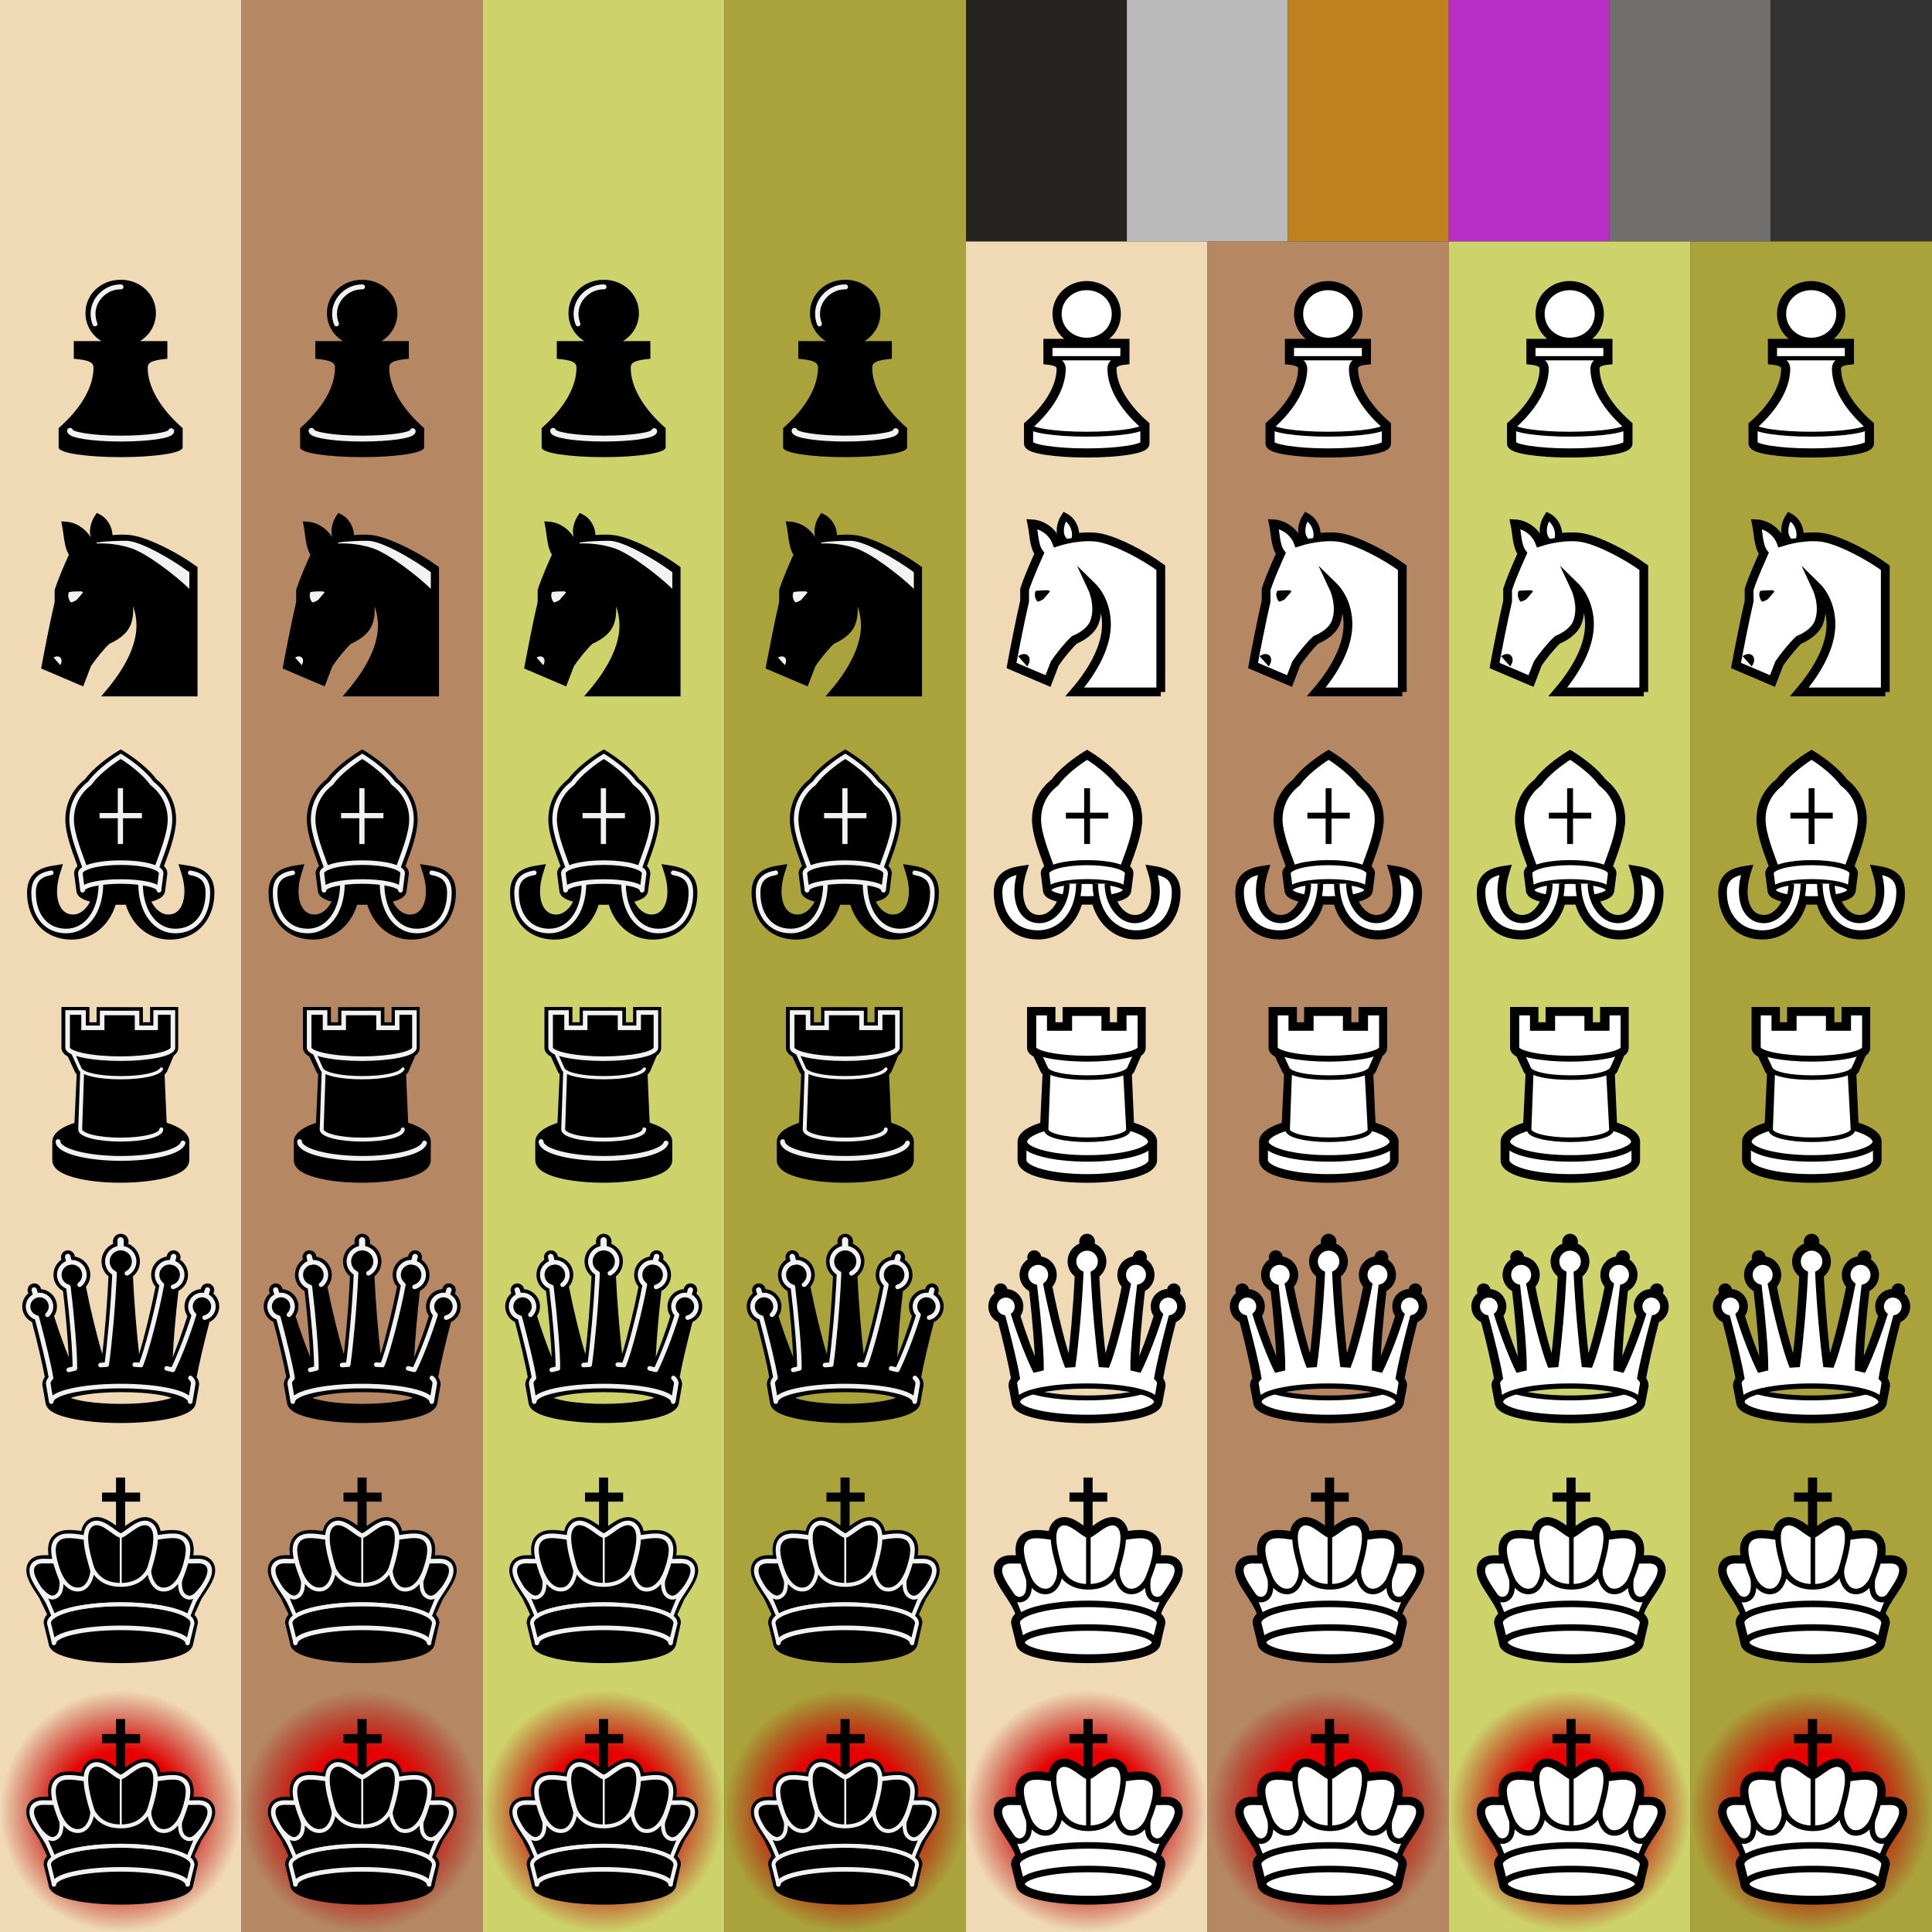 <svg xmlns:ns0="http://www.w3.org/2000/svg" xmlns="http://www.w3.org/2000/svg" version="1.1" xmlns:xlink="http://www.w3.org/1999/xlink" viewBox="0 0 6400 6400"><rect x="0" y="0" width="6400" height="6400" fill="#333333" stroke="none"/><defs><g id="white-pawn"><ns0:g stroke="#000" stroke-miterlimit="10"><ns0:path d="m497.9 240c0 53.6-44 93.9-98.1 93.9s-98.1-40.3-98.1-93.9 44-93.9 98.1-93.9c54.2.1 98.1 40.4 98.1 93.9zm28.5 97.6v55.3c-30.2 3-42.8 12.1-42.8 28 0 56.9 36 123.4 109.1 187.9v60.9c0 17.4-87.5 30.8-192.7 30.8s-192.7-13.4-192.7-30.8l-.1-60.6c73.1-64.5 108.1-131.1 108.1-188 0-15.9-13.6-25.2-43.8-28.2v-55.3z" fill="#fff" stroke-width="30.24" /><ns0:path d="m207.2 608c0 17.4 87.5 30.3 192.7 30.3s192.6-12.9 192.6-30.2" fill="none" stroke-width="16.2" /><ns0:path d="m272.6 386.7h252.7" fill="none" stroke-width="14.04" /></ns0:g></g><g id="white-knight"><ns0:g stroke="#000" stroke-miterlimit="10"><ns0:path d="M645.254 692.2V280.6c-57.2-41.8-142.3-85.8-196.6-98.1-42.6-9.7-101.3-2.1-148.6 13.2-13.3-34.9-48-58.6-81.5-60.4 6.3 29.6 5.9 74.3 24.3 97.7-7 16.2-32.1 69.4-48.7 119.3v39.4c-13.9 59.1-34.9 166.2-43.4 212.8l120.9 51.5 22.4-58.1c15.2-22.7 45.7-60.9 65.1-78.2 24.4-10.3 55.8-29.4 66.6-59.2 14-38.4 6.3-84.3-10.5-119.9 31 30.2 50 77 50 127.8 0 68.1-38.1 145.9-104.7 223.7h284.7z" fill="#fff" stroke-linecap="round" stroke-width="29.16" /><ns0:path d="M179.754 574.8c19.4-10.9 33.9 3.8 22.4 25.2z" stroke-width="9.169" /><ns0:path d="M231.454 357.9c-6.9 9.5-.6 29.3 6 34.5 4.5-.6 14.1-4.4 18.6-8l21.5-24.9-4.5-3.7c-8.8-.1-30.7-.1-41.6 2.1z" stroke-width=".952" /><ns0:path d="M320.054 186c-12.5-17.9-9.9-49.7 7-75.1 28.2 14.3 39.7 47.4 35.1 70.6" fill="#fff" stroke-linecap="square" stroke-width="23.76" /></ns0:g></g><g id="white-bishop"><ns0:path d="M238.9 701.8c-41.8 0-77-14.8-101.8-42.8-22.9-25.8-35.5-62.1-35.5-102.2 0-58.9 41.1-72.9 77.1-78.5l15.6-2.5-4.8 15c-6.5 20.5-10.2 43-10.2 61.3 0 54.3 24.5 88.1 64.2 88.1 29.5 0 57.2-24.2 71.4-61.1-33-6.6-49.5-16.4-50.1-29.9l-7.3-55.7v-.5c0-9.1 5.9-15.3 13.2-20.3-1.6-4.4-3.3-9.1-5.1-13.8-16.6-44.9-37.3-100.8-37.3-143.6 0-50.2 22.1-95.1 62.3-126.5 22.9-32 69.2-68.5 105.3-90.6l5.1-3.1 5.1 3.1c36 22 82.3 58.5 105.3 90.7 40.2 31.4 62.3 76.1 62.3 126 0 43-20.7 99.4-37.4 144.6-1.7 4.5-3.3 9-4.9 13.2 7.2 5 13.2 11.3 13.2 20.3v.6l-7.2 55.5c-.5 13.5-17 23.4-50 29.9 14.1 36.9 41.9 61.1 71.4 61.1 39.5 0 64.2-33.8 64.2-88.1 0-18.5-3.7-40.8-10.2-61.3l-4.8-15 15.6 2.5c25.2 4 42.6 10.8 54.9 21.6 14.9 13.1 22.2 31.8 22.2 56.9 0 40.1-12.6 76.4-35.5 102.2-24.8 28-59.9 42.8-101.8 42.8-65.4 0-118.6-45.1-137.4-115.8-8.2.3-16.5.5-24.8.5s-16.6-.2-24.8-.5c-19 70.8-72.1 115.9-137.5 115.9z" fill="#fff" /><ns0:path d="M401.1 106.4c33.5 20.5 80.6 56.8 103.2 89.3C540.2 223.2 564 264 564 315c0 48.3-28.5 117.6-44.4 161.9 9.7 5.4 15.2 10.2 15.2 16.2l-7.2 55.4c0 9.5-21 17.9-53.1 23.1 13.2 44.7 45.9 78.4 84.2 78.4 45.7 0 73.9-38.9 73.9-97.8 0-20-4-43.3-10.7-64.3 41.5 6.6 68.9 21.9 68.9 68.9 0 75-45.6 135.2-127.5 135.2-62 0-113.6-43.6-129.9-116.1-10.4.6-21.2 1-32.4 1s-22-.3-32.4-1c-16.2 72.5-68 116.1-130 116.1-82 0-127.5-60.3-127.5-135.2 0-47 27.4-62.4 68.9-68.9-6.6 21-10.7 44.4-10.7 64.3 0 59 28.1 97.8 73.9 97.8 38.3 0 71.1-33.7 84.2-78.4-32.2-5.2-53.1-13.5-53.1-23L267 493c0-5.9 5.5-10.8 15.2-16.2-15.8-44.3-44.4-113.3-44.4-161.6 0-51 23.9-92.2 59.7-119.7 23-32.4 70.1-68.5 103.6-89.1m0-22.8l-10.2 6.3C357 110.6 309.1 147 283.6 182c-41.9 33.3-65 80.5-65 133.3 0 44.6 21 101.3 37.8 147 .9 2.5 1.7 4.9 2.6 7.1-6 5.5-11.3 13.2-11.3 23.7v1.3l.2 1.3 7.1 54.8c.3 5.5 2.6 12.9 10.3 19.8 4.1 3.7 9.4 6.8 16.1 9.7 5.6 2.4 12.2 4.5 19.8 6.5-5.3 10.7-12 20.1-19.7 27.4-8.1 7.8-21.3 17.1-38.1 17.1-16.1 0-29.1-6.4-38.4-19-10.4-13.9-15.9-34.6-15.9-59.4 0-17.5 3.6-38.8 9.7-58.4l9.4-29.9-31 4.9c-27.1 4.3-46 11.9-59.7 23.9-17 14.8-25.5 36.4-25.5 64.3 0 21 3.1 40.8 9.5 59.1 6.5 18.9 16.1 35.5 28.5 49.6 26.7 30.1 64.4 46 109.1 46 67.6 0 123-44.8 144.6-115.5 5.8.2 11.7.2 17.6.2s11.8-.1 17.6-.2c21.7 70.6 77 115.5 144.6 115.5 44.7 0 82.4-15.9 109.1-46 12.4-14 22-30.7 28.5-49.6 6.3-18.3 9.5-38.1 9.5-59.1 0-27.8-8.5-49.5-25.5-64.3-13.7-12-32.7-19.7-59.7-23.9l-31-4.9 9.4 29.9c6.2 19.7 9.7 40.9 9.7 58.4 0 24.8-5.5 45.5-15.9 59.4-9.4 12.6-22.4 19-38.4 19-16.8 0-30-9.3-38.1-17.1-7.7-7.3-14.4-16.7-19.7-27.5 7.6-1.9 14.1-4.1 19.8-6.5 6.7-2.9 12-6 16.1-9.7 7.7-6.9 9.8-14.3 10.2-19.8l7.1-54.5.1-1.3v-1.4c0-10.5-5.3-18.1-11.3-23.7.8-2.2 1.6-4.3 2.4-6.5 17-46 38-103.1 38-148 0-52.6-23-99.7-65-132.8-11.4-15.7-28-32.6-49.4-50.4-18.2-15.2-38.8-30-58-41.8z" /><ns0:g stroke="#000" stroke-miterlimit="10"><ns0:path d="M527.8 548.5l7.2-55.7c0-19.7-58.9-35.2-133.9-35.2-75.1 0-133.9 15.7-133.9 35.2l7.2 55.7" fill="none" stroke-linecap="round" stroke-width="16.906" /><ns0:ellipse cx="401.1" cy="548.5" fill="none" rx="126.7" ry="28.4" stroke-linecap="round" stroke-width="15.911" /><ns0:path d="M333.9 527.1c0 64.4-40.4 121.9-90.5 121.9-45.7 0-73.9-38.9-73.9-97.8 0-20 4-43.3 10.7-64.3-41.5 6.6-68.9 21.9-68.9 68.9 0 75 45.6 135.2 127.5 135.2 74.5 0 134.2-63.2 135.2-163.6m94.4-.3c0 64.4 40.4 121.9 90.5 121.9 45.7 0 73.9-38.9 73.9-97.8 0-20-4-43.3-10.7-64.3 41.5 6.6 68.9 21.9 68.9 68.9 0 75-45.6 135.2-127.5 135.2-74.5 0-134.2-63.2-135.2-163.6" fill="#fff" stroke-width="18.36" /><ns0:g fill="none"><ns0:path d="M519.8 476.2c15.8-44.7 44.4-113.3 44.4-161.6 0-51-23.9-92.4-59.7-119.9-22.7-32.4-69.9-69.2-103.2-89.7-33.5 20.5-80.6 57.2-103.2 89.7-35.9 27.4-59.7 68.8-59.7 119.8 0 48.3 28.6 117 44.4 161.7" stroke-width="20.52" /><ns0:path d="M401.1 211.2v184.7m-70.2-94h140.4" stroke-width="19.44" /></ns0:g></ns0:g></g><g id="white-rook"><ns0:path d="M400.4 708.3c-57.1 0-110.8-5.8-151.2-16.5-45.5-12-68.5-28.4-68.5-48.6V582c0-28.4 44.1-46.2 74.7-55.3l8.1-172.4c-3.2-2.6-5.6-5.3-7.3-8.1l-.2-.3-24.7-52.8c-19.3-9.5-19.3-19-19.3-22.2V145.3h74.5v50.8h43.2v-50.3l137.2.1v50.2H510v-50.8h75.6v125.4c0 7.8-4.2 14.5-13 19.9l-24 55.4-.4.8c-2.1 3.1-5 6-8.5 8.6l7.6 170.9c21.1 6 38.8 13.5 51.5 21.6 16.5 10.5 24.8 21.9 24.8 34.1 0 .8 0 1.6-.1 2.5l-.1 58.6c0 20.2-23.4 36.6-69.6 48.6-40.9 10.7-95.5 16.6-153.4 16.6z" fill="#fff" /><ns0:path d="M576 155v115.7c0 4.5-3.2 9-10.9 13.1l-24.9 57.7c-2.2 3.2-5.6 6.2-10.4 9L538 534c47.2 12.5 76 30.8 76 48.2 0 .6 0 1.3-.1 1.9l-.1 59.3c0 30.6-95 55.4-213.3 55.4-116.6 0-210-24.7-210-55.4v-61.2c0-17.2 28.2-35.3 74.4-47.8l8.6-184.7c-4.1-2.6-7.2-5.3-8.9-8.1l-26-55.7c-10.4-4.5-16.8-9.6-16.8-15V155H277v50.8h62.6v-50.3l117.7.1v50.2H520V155zm19.5-19.4h-95.1v50.7h-23.8v-50.2h-19.4l-117.5-.1H320v50.3h-23.8v-50.7h-93.9v135.1c0 15.4 12.5 24.6 21.6 29.5l23.1 49.4.3.8.4.8c1.5 2.6 3.5 5.1 5.8 7.5l-7.6 160.8c-18.7 5.9-34.2 12.9-46.2 20.5-8.3 5.3-14.9 11.1-19.5 17.1-6.2 7.9-9.3 16.2-9.3 24.9v61.3c0 18.3 13.9 30.8 25.5 38 12.2 7.7 29.1 14.4 50.2 20 41.1 10.9 95.7 16.8 153.7 16.8 58.8 0 114-5.9 155.8-16.8 21.4-5.6 38.6-12.3 50.9-19.9 11.9-7.3 25.9-19.9 25.9-38.1l.1-58.2c.1-1.1.1-2.1.1-3 0-8.7-3.1-17.3-9.4-25.2-4.8-6-11.4-11.8-19.9-17.2-12.3-7.8-28.2-14.7-47.3-20.6l-7-159.1c2.7-2.4 5-5 6.8-7.8l1-1.4.6-1.6 22.5-52.1c12.3-8.7 14.9-18.9 14.9-26.4V135.6z" /><ns0:g fill="#fff" stroke="#000" stroke-miterlimit="10"><ns0:path d="M191 581.6v61.6c0 30.6 93.1 55.4 209.6 55.4 118.3 0 213.2-24.8 213.2-55.4l-.3-61.3" stroke-linecap="round" stroke-width="18.36" /><ns0:path d="M613.9 582c0 30.6-94.5 55.4-211.1 55.4S191.7 612.6 191.7 582s87.5-64 211.1-64c121.6-.1 211.1 33.3 211.1 64z" stroke-width="21.6" /><ns0:path d="M275.8 260.9l-10.5 280.6c0 19.7 62.1 34.1 136.8 34.1 74.8 0 136.1-14.4 136.1-33.9l-14.9-280.8z" stroke-width="15.12" /><ns0:path d="M231.3 268.1l33.8 73.1c9.5 16.5 61.6 28.5 137.6 28.5s126.4-11.7 137.6-28.5l32.8-73.1" stroke-width="15.12" /><ns0:path d="M522 154v50.8h-63.7v-49.1l-116.6-.1v49.2H278V154h-55.1v116.7c0 20.1 83.1 36.4 178.5 36.4 95.5 0 176.8-16.3 176.8-36.4V154z" stroke-linecap="square" stroke-width="19.44" /></ns0:g></g><g id="white-queen"><ns0:g fill="#fff" stroke="#000" stroke-miterlimit="10"><ns0:path d="M401.1 704.4c-62 0-120.5-5.5-164.8-15.4-49.6-11.1-74.1-25.8-75-44.7l-10.2-54v-.9c0-5.4 1.6-13.2 8.6-21.4-8-46.5-25.9-125.2-44.6-195.5-18.4-6.9-30.8-24.5-30.8-44.6 0-26.4 21.4-47.7 47.7-47.7s47.7 21.4 47.7 47.7c0 11.1-3.7 21.5-10.6 29.9C190.2 424.9 216 494.5 234 533l5.3-1.3c-.5-55.3-9.1-164.3-20.6-261.6-18.6-8-31-26.6-31-47.1 0-28.3 23-51.3 51.3-51.3s51.3 23 51.3 51.3c0 13.8-5.4 26.7-15 36.3 17.9 93.5 47.7 211.6 65.3 258.9l5.4-.3c8.6-66 19.4-184.5 24.6-294.5-14.9-10-23.8-26.6-23.8-44.6 0-29.8 24.2-54 54-54s54 24.2 54 54c0 18-8.9 34.6-23.5 44.6 5.2 110.1 16 228.5 24.6 294.5l5.4.3c17.6-47.3 47.4-165.3 65.3-258.9-9.6-9.6-15-22.5-15-36.3 0-28.3 23-51.3 51.3-51.3s51.3 23 51.3 51.3c0 20.6-12.4 39.1-31 47.1-11.6 97.3-20.2 206.3-20.6 261.6l5.3 1.3c18-38.4 43.8-108.1 64.9-175.2-6.9-8.4-10.6-18.9-10.6-29.9 0-26.4 21.4-47.7 47.7-47.7s47.7 21.4 47.7 47.7c0 20.1-12.4 37.7-30.8 44.6-18.7 70.3-36.5 148.9-44.6 195.5 5.7 6.7 8.6 13.8 8.6 21.3v.9l-10.3 54.3c-1.2 18.9-25.7 33.5-75 44.6-43.8 9.8-102.3 15.3-164.4 15.3zm-189.4-90.7c1.4 3 13.7 12.4 54.6 20.3 36.5 7 84.2 11 134.6 11 50.3 0 98.2-3.9 134.6-11 40.9-8 53.4-17.3 54.6-20.3-1.4-3-13.7-12.4-54.6-20.3-36.5-7-84.2-11-134.6-11-50.3 0-98.2 3.9-134.6 11-40.8 7.9-53.1 17.3-54.6 20.3z" stroke-width="20.52" /><ns0:path d="M592.9 607.6c-41.8 13.8-112.3 23.2-191.8 23.2-80.4 0-148.9-9.5-190.6-23.5C197 610.8 171 628.4 171 643c0 28.5 103 51.6 230 51.6s230-23.1 230-51.6c.1-14.2-24.4-31.7-38.1-35.4z" stroke-width="16.2" /><ns0:path d="M401.1 591.4c127.1 0 230.1 23.1 230.1 51.6l10.2-60.3c0-6.3-3.2-12.3-9.4-18.1 7.5-44.9 26.1-121.9 47-199.9 16.6-4 29.1-19 29.1-36.9 0-21-17-38-38-38-21.1 0-38 17-38 38 0 10.8 4.5 20.6 11.8 27.5-20.8 67-50.1 141.4-70.4 182.4l-20.4-4.9c-.3-54.2 9.2-167.8 21.5-269.9 17.4-5 30.2-21 30.2-40 0-23-18.6-41.6-41.6-41.6S521.5 200 521.5 223c0 13.3 6.3 25.1 15.9 32.7-18 95.8-51.2 221.4-69.4 266.1l-20.4-1.3c-9.1-66.5-20.8-188.6-26-302.6 14.1-7.5 23.8-22.1 23.8-39.2 0-24.4-19.9-44.3-44.3-44.3s-44.3 19.9-44.3 44.3c0 17.1 9.6 31.9 23.8 39.2-5.1 114-16.8 236.1-26 302.6l-20.4 1.3c-18.1-44.7-51.4-170.3-69.4-266.1 9.7-7.6 15.9-19.4 15.9-32.7 0-23-18.6-41.6-41.6-41.6S197.3 200 197.3 223c0 19 12.7 35 30.2 40 12.3 102 21.8 215.5 21.5 269.8l-20.4 4.9c-20.3-41.1-49.7-115.5-70.4-182.4 7.2-6.9 11.8-16.6 11.8-27.5 0-21-17-38-38-38-21.1 0-38 17-38 38 0 17.9 12.4 32.9 29.1 36.9 20.8 78 39.5 155 47 199.9-6 5.7-9.4 11.8-9.4 18.1l10.2 60.3c0-28.5 103.1-51.6 230.2-51.6z" stroke-width="17.28" /></ns0:g><ns0:circle cx="401.1" cy="112.9" r="25.9" /><ns0:circle cx="226.1" cy="164.8" r="23" /><ns0:circle cx="114.9" cy="273.8" r="22.4" /><ns0:circle cx="576" cy="164.8" r="23" /><ns0:circle cx="688.4" cy="273.8" r="22.4" /></g><g id="white-king"><ns0:path d="M405.3 700c-59.8 0-116.1-5.3-158.7-14.8-47.4-10.6-71.1-24.6-72.1-42.8L158.1 576v-1.1c0-9.1 5.2-18 15.2-26.5-6.2-21.9-21.6-45.5-36.6-68.4-18.4-28-35.7-54.4-35.7-77.7 0-25.5 18.4-41.4 47.8-41.4h1.3c2.2 0 4.5.1 7 .1 6 .1 12.9.2 19.3.2-5.4-26.7-3.8-45.9 5-59.9 13.3-21.5 36.9-24 53.6-24 14.1 0 29.8 2.1 46.4 4.4 1.8-16.3 7.5-28.5 17.2-36.9 7.8-6.8 17-10.3 27-10.3 21.3 0 42.2 14.9 60.8 28 7 5 13.6 9.7 19 12.5 5.4-2.9 12.1-7.6 19-12.5 18.5-13.1 39.5-28 60.7-28 10.2 0 19.2 3.5 27 10.3 9.6 8.4 15.3 20.5 17.1 36.9 16.6-2.3 32.3-4.4 46.4-4.4 16.6 0 40.3 2.5 53.6 24 8.6 14 10.3 33.3 4.9 60 6.6 0 13.6-.1 19.8-.2 2.3 0 4.4-.1 6.5-.1h1.3c29.5 0 47.1 15.4 47.1 41.4 0 23.2-17.6 49.7-36.3 77.7-15.2 22.8-30.8 46.3-37 68.1 10.7 8.2 16.1 17.3 16.1 26.8v1.1l-15.8 67.2c-1.6 17.9-25.5 31.9-72.8 42.3-42.3 9.2-98.4 14.4-157.7 14.4z" fill="#fff" /><ns0:path d="M325.6 243.8c28.2 0 60.4 33.6 79.8 41.5 19.4-8 51.6-41.5 79.8-41.5 7.3 0 14.5 2.3 21.1 8 10.2 8.9 14.3 22.9 14.6 40.4 20-2.8 38.8-5.7 55-5.7 20.2 0 36.4 4.5 45.8 19.7s7.9 38 1.2 64.3c2.5 0 5.1.1 7.8.1 10.3 0 21.7-.2 30.1-.3h1.2c21.4 0 37.9 9.2 37.9 32.2 0 39.1-60.9 95.7-73.9 146.7v3.3c10.8 6.9 16.5 14.5 16.5 22.5l-15.6 66.9c-1.3 27.2-100 49.1-221.5 49.1-122.3 0-221.5-22.2-221.5-49.7L167.6 575c0-7.9 5.8-15.6 15.6-22.5v-3.6c-11.9-51-72.8-107.6-72.8-146.7 0-23 17.3-32.2 38.7-32.2h1.2c8.5.1 20.3.4 30.6.4 2.6 0 5.1 0 7.5-.1-6.7-26.4-8.1-49.1 1.3-64.3 9.4-15.1 25.5-19.7 45.8-19.7 16.2 0 35 2.9 55 5.7.3-17.5 4.4-31.6 14.6-40.4 6-5.5 13.1-7.8 20.5-7.8m0-18.3c-12.4 0-23.5 4.2-33 12.5-9.4 8.1-15.6 19.3-18.7 33.5-13.7-1.8-26.7-3.2-38.9-3.2-13.3 0-24.3 1.7-33.7 5.4-11.9 4.6-21.2 12.3-27.8 22.9-8.6 14-11.3 32-8.1 55.5-2.8 0-5.6-.1-8.2-.1-2.5 0-4.9-.1-7-.1h-1.4c-15.2 0-28.5 3.8-38.2 11-8.5 6.4-18.8 18.4-18.8 39.4 0 26 18.1 53.6 37.3 82.7 13.4 20.4 27.3 41.4 34 60.5-9.2 9.2-13.6 19-13.6 29.4v2.3l.3 2.2 15.8 64.6c1.1 12.9 10.2 24 27 32.8 12.6 6.7 30.1 12.5 52.1 17.5 43.1 9.6 100.2 15 160.6 15 60 0 116.7-5.3 159.7-14.8 21.8-4.9 39.4-10.7 52.1-17.3 17-8.9 26.4-19.8 27.8-32.5l15.1-65.6.3-2.1v-2.2c0-10.8-4.8-20.7-14.4-29.8 6.8-19 20.7-39.9 34.2-60 19.4-29.2 37.8-56.7 37.8-82.7 0-21.1-9.8-33-18.1-39.3-9.8-7.5-22.6-11.2-38-11.2h-1.4c-2.1 0-4.2.1-6.5.1-2.8 0-5.7.1-8.7.1 3.3-23.5.6-41.6-8-55.5-6.6-10.6-15.9-18.3-27.8-22.9-9.3-3.7-20.3-5.4-33.6-5.4-12.2 0-25.2 1.4-38.9 3.2-3.1-14.1-9.3-25.4-18.7-33.5-9.5-8.3-20.6-12.5-33-12.5-24.2 0-47.4 16.4-66.1 29.7-4.8 3.3-9.6 6.8-13.7 9.4-4.1-2.6-9-6-13.7-9.4-18.7-13.2-41.9-29.6-66.1-29.6z" /><ns0:g stroke="#000" stroke-miterlimit="10"><ns0:g fill="none" stroke-linecap="round"><ns0:g stroke-width="18.36"><ns0:path d="M187.4 370.4c-11.9.3-25.9-.1-37.5-.3-21.9-.3-39.4 8.7-39.4 32.2 0 39.1 60.6 95.7 73.3 146.7" /><ns0:path d="M289.5 292.4c-45.6-6.3-83.3-13.8-100.3 13.7-27 43.6 35.6 150.7 55.1 222.4" /><ns0:path d="M404.3 285.7c-24.3-9-67.9-61.7-99.8-33.9-43.6 37.9 22.9 173.9 38.1 260.5m280.7-141.9c11.9.3 25.9-.1 37.5-.3 21.9-.3 39.4 8.7 39.4 32.2 0 39.1-60.6 95.7-73.3 146.7" /><ns0:path d="M521.3 292.4c45.6-6.3 83.3-13.8 100.3 13.7 27 43.6-35.6 150.7-55.1 222.4" /><ns0:path d="M406.5 285.7c24.3-9 67.9-61.7 99.8-33.9 43.6 37.9-22.9 173.9-38.1 260.5" /></ns0:g><ns0:path d="M405.4 271.7v184.5" stroke-width="15.12" /></ns0:g><ns0:path d="M632.9 552.5l27.8-68.8c-11.1 14.6-24.8 16.8-33.9 14.3-27-8-26.5-40.6-24.4-66.5-16.4 29.5-39.3 44.7-63.9 39.5-24.9-5.3-40-40.5-39-68.6-17.5 35.6-49.4 54.1-94.1 54.1s-76.6-18.5-94.1-54.1c1.1 28.1-14 63.3-39 68.6-24.6 5.2-47.4-10-63.9-39.5 1.9 25.9 2.6 58.5-24.4 66.5-9.1 2.7-22.9.3-33.9-14.3l27.8 68.8" fill="#fff" stroke-width="18.36" /><ns0:g fill="none"><ns0:g stroke-linecap="round" stroke-width="21.6"><ns0:path d="M167.9 574.8c0-34.3 106.3-61.7 237.4-61.7s237.4 27.3 237.4 61.7m-475 1.9l16.2 65m459.2-65l-16.2 65" /><ns0:ellipse cx="405.4" cy="641.1" rx="221.4" ry="49.7" /></ns0:g><ns0:path d="M404.3 94.6v189m-61.5-124.2H468" stroke-width="30.24" /></ns0:g></ns0:g></g><g id="black-pawn"><ns0:path d="M489.3 418.3c.1-17 12-25.1 65.1-29.9V330h-90.7c32-19.5 52.8-53.5 52.8-92.9 0-61.9-51.3-110.4-116.7-110.4s-116.7 48.5-116.7 110.4c0 39.4 20.7 73.3 52.8 92.9h-91.4v58.4c53.7 4.8 65.2 12.9 65.2 29.8 0 60.7-37.6 131.5-115.5 200.1l.1 64c0 18.6 93.2 32 205.3 32s205.4-13.5 205.4-32l.1-64c-77.9-68.5-115.8-139.4-115.8-200z" /><ns0:path d="M232.1 627.2c0 13.7 76 25.7 167.6 25.7 91.5 0 167.4-11 167.4-24.6" fill="none" stroke="#f2f2f2" stroke-linecap="round" stroke-miterlimit="10" stroke-width="19.44" /><ns0:path d="M400.9 150.3c-24-.2-47.6 8.6-66.3 27.3-26.7 26.8-32.5 63.2-20 95.3" fill="none" stroke="#f2f2f2" stroke-linecap="round" stroke-miterlimit="10" stroke-width="16.2" /></g><g id="black-knight"><ns0:path d="M137.8 605.9c8-43 28.9-151 43.3-212v-40l.5-1.6c13.9-41.9 33.6-85.5 44.1-109 1-2.2 1.8-4 2.6-5.7-11.9-19-15.2-45.7-18.4-69.4-1.3-9.9-2.5-19.3-4.2-27.3l-2.9-13.7 14 .8c33.7 1.7 66.1 22.4 83.6 51.9-5.9-21.6-.9-49.4 14.4-72.1l5.8-8.7 9.4 4.8c27.5 13.9 41.8 43.2 42.6 68.7 10.7-1.1 21.2-1.6 31.1-1.6 16.7 0 32 1.5 45.3 4.5 53 12 139.4 55 200.9 99.9l4.4 3.2v428.3H334.8L350 689c66.7-78.1 102.1-153 102.1-216.9 0-22-3.9-43.7-11.1-63.5 1.4 21.1-1 41.3-7.5 59.1-12.6 34.9-49.1 55.3-70.8 64.7-17.7 16.2-46 51.2-61.3 74l-25.9 67.4-139.1-59.3z" /><ns0:path d="M177.4 578.1c19.4-10.9 33.9 3.8 22.4 25.2zm51.6-217c-6.9 9.5-.6 29.3 6 34.5 4.5-.6 14.1-4.4 18.6-8l21.5-24.9-4.5-3.7c-8.7-.1-30.7-.1-41.6 2.1zm90.8-160.8l.6-2.9c31.1-5.1 73-6 97.3-6 45.7 0 148 58.8 209.5 104.1v55.1c-45-43.5-141.2-118.8-196.3-135.8-37.2-11.5-74.1-15.7-111.1-14.5z" fill="#f2f2f2" /></g><g id="black-bishop"><ns0:path d="M237.8 702.4c-42 0-77.3-14.9-102.2-43-23-25.9-35.6-62.3-35.6-102.5 0-59.2 41.5-73.3 77.5-79.1l16.4-2.6-5 15.8c-6.5 20.5-10.2 42.9-10.2 61.2 0 54 24.4 87.6 63.6 87.6 29.2 0 56.6-23.8 70.7-60.2-11.8-2.4-21.5-5.2-29.1-8.4-13.4-5.6-20.1-13-20.5-21.8l-7-55.7v-.6c0-9.1 5.6-15.6 12.9-20.5-1.6-4.3-3.3-8.9-5.1-13.5-16.6-44.9-37.3-100.9-37.3-143.7 0-50.4 22.1-95.4 62.4-126.9 10.9-15.3 27.2-32 48.5-49.7 17.8-14.8 38-29.3 56.9-40.9l5.4-3.2 5.4 3.2c36.1 22.1 82.4 58.6 105.4 90.7 40.3 31.5 62.5 76.4 62.5 126.5 0 43.1-20.7 99.5-37.5 144.7-1.6 4.4-2.9 8.6-4.4 12.7 7.2 5 13.3 11.4 13.3 20.5v.6l-7.6 55.6c-.6 13.7-17.1 23.7-50 30.3 14.1 36.4 41.5 60.2 70.6 60.2 39.2 0 63.5-33.6 63.5-87.6 0-18.4-3.7-40.7-10.2-61.2l-5-15.8 16.3 2.6c25.3 4 42.8 10.9 55.2 21.7 15 13.2 22.4 32 22.4 57.3 0 40.2-12.6 76.6-35.6 102.5-24.8 28.1-60.3 43-102.2 43-65.6 0-118.8-45.1-137.8-115.7-8 .3-16.2.5-24.4.5s-16.4-.2-24.4-.5c-18.9 70.7-72.3 115.9-137.8 115.9z" /><ns0:path d="M400 106.5c33.5 20.5 80.6 56.7 103.2 89.2C539.1 223.2 563 264 563 315c0 48.3-28.5 117.6-44.4 161.9 9.7 5.4 15.2 10.2 15.2 16.2l-7.2 55.4c0 9.5-21 17.9-53.1 23.1 13.2 44.7 45.9 78.4 84.2 78.4 45.7 0 73.9-38.9 73.9-97.8 0-20-4-43.3-10.7-64.3 41.5 6.6 68.9 21.9 68.9 68.9 0 75-45.6 135.2-127.5 135.2-62 0-113.6-43.6-129.9-116.1-10.4.6-21.2 1-32.4 1s-22-.3-32.4-1c-16.3 72.5-68 116.1-130 116.1-82 0-127.5-60.3-127.5-135.2 0-47 27.4-62.4 68.9-68.9-6.6 21-10.7 44.4-10.7 64.3 0 59 28.1 97.8 73.9 97.8 38.3 0 71.1-33.7 84.2-78.4-32.2-5.2-53.1-13.5-53.1-23L266 493c0-5.9 5.5-10.8 15.2-16.2-15.8-44.3-44.4-113.3-44.4-161.6 0-51 23.9-92.2 59.7-119.7 22.9-32.4 70-68.4 103.5-89m0-24L389.3 89c-34 20.8-82 57.1-107.6 92.1-42.1 33.5-65.2 80.9-65.2 134 0 44.7 21.1 101.6 37.9 147.3.9 2.2 1.6 4.3 2.4 6.5-6 5.7-11.2 13.5-11.2 24.1v1.3l.2 1.3 7.1 54.8c.3 5.7 2.7 13.4 10.6 20.4 4.2 3.8 9.5 6.9 16.4 9.8 5.3 2.3 11.6 4.3 18.6 6.2-5.2 10.2-11.6 19-18.9 26-8 7.7-21 16.7-37.4 16.7-15.8 0-28.4-6.3-37.6-18.6-10.3-13.8-15.7-34.1-15.7-58.8 0-17.4 3.6-38.6 9.7-58.1l9.9-31.6-32.7 5.2c-37 5.8-86.2 21.5-86.2 89.2 0 21.1 3.2 41 9.5 59.4 6.5 19 16.2 35.7 28.7 49.9 26.9 30.3 64.9 46.4 109.8 46.4 67.9 0 123.4-44.7 145.5-115.5 5.5.1 11.1.2 16.8.2 5.6 0 11.2-.1 16.8-.2 21.9 70.7 77.5 115.5 145.5 115.5 45 0 82.9-16.1 109.8-46.4 12.5-14.1 22.1-30.9 28.7-49.9 6.3-18.4 9.5-38.3 9.5-59.4 0-67.7-49.1-83.4-86.2-89.2l-32.7-5.2 9.9 31.6c6.2 19.5 9.7 40.7 9.7 58.1 0 24.6-5.4 44.9-15.7 58.8-9.2 12.3-21.8 18.6-37.6 18.6-16.4 0-29.4-9.1-37.4-16.7-7.2-7-13.7-15.9-18.9-26 7.1-1.8 13.3-3.9 18.7-6.2 6.8-2.9 12.2-6.2 16.4-9.9 7.9-7.1 10.2-14.7 10.6-20.4l7.1-54.5.1-1.3v-1.4c0-10.6-5.2-18.4-11.1-24 .6-1.9 1.4-3.9 2.2-5.8 17-46 38-103.4 38-148.3 0-52.9-23.1-100.2-65.2-133.6-11.1-15.7-27.7-32.6-49.1-50.4-18.3-15.2-38.9-30-58.1-41.9z" /><ns0:g fill="none" stroke="#f2f2f2" stroke-miterlimit="10"><ns0:g stroke-width="15.12"><ns0:g stroke-linecap="round"><ns0:path d="M526.7 548.5l7.2-55.7c0-19.7-58.9-35.2-133.9-35.2-75.1 0-133.9 15.7-133.9 35.2l7.2 55.7" /><ns0:path d="M273.4 548.5c0-15.7 56.7-28.4 126.7-28.4s126.7 12.7 126.7 28.4" /><ns0:path d="M169.8 491.2c-35.2 6.3-58.5 21.1-58.5 66.2 0 72 38.8 126.7 108.3 126.7 63.3 0 113.9-59.6 114.8-156.2m295.7-36.7c35.2 6.3 58.5 21.1 58.5 66.2 0 72-38.8 126.7-108.3 126.7-63.3 0-113.9-59.6-114.8-156.2" /></ns0:g><ns0:path d="M518.7 476.2c15.8-44.7 44.4-113.3 44.4-161.6 0-51-23.9-92.1-59.7-119.7-22.7-32.4-69.9-69-103.2-89.5-33.5 20.5-80.6 57.1-103.2 89.5-35.9 27.4-59.7 68.6-59.7 119.7 0 48.3 28.6 116.9 44.4 161.6" /></ns0:g><ns0:path d="M398.9 211.2v184.7m-69.1-94h140.4" stroke-width="17.28" /></ns0:g></g><g id="black-rook"><ns0:path d="M398.3 708.2c-56.2 0-108.6-5.8-148.3-16.5-44.6-12.1-67.1-28.4-67.1-48.5V582c0-28.3 43.1-46.1 73.2-55.2l7.9-172.5c-3.2-2.6-5.6-5.3-7.2-8.2l-.2-.3-24.3-52.8c-7-3.5-19-10.7-19-22.2V145.3h73.4v50.8h42.1v-50.2l135 .1v50.1h42.1v-50.8h74.5v125.4c0 7.7-4.1 14.4-12.7 19.8L544.1 346l-.4.8c-2.1 3.1-4.9 6-8.4 8.7l7.5 171.1c20.6 6 38 13.5 50.5 21.6 16.2 10.5 24.3 21.8 24.3 34 0 .8 0 1.6-.1 2.5l-.1 58.8c0 20.2-23 36.5-68.4 48.5-40.4 10.3-93.8 16.2-150.7 16.2z" /><ns0:path d="M570.6 155v115.7c0 4.5-3.1 9-10.7 13.1l-24.5 57.7c-2.1 3.2-5.5 6.2-10.2 9l8 183.5c46.3 12.5 74.6 30.8 74.6 48.2 0 .6 0 1.3-.1 1.9l-.1 59.3c0 30.6-93.1 55.4-209.2 55.4-114.5 0-205.8-24.7-205.8-55.4v-61.2c0-17.2 27.4-35.3 72.8-47.8l8.4-184.7c-4-2.6-7.1-5.3-8.7-8.1l-25.6-55.7c-10.2-4.5-16.6-9.6-16.6-15V155h54v50.8h61.6v-50.3l115.6.1v50.2h61.6V155zm19.5-19.4h-92.9v50.7h-23.8v-50h-19.3l-115-.1H320v50.1h-23.8v-50.7h-92.7v135.1c0 15.3 12.4 24.4 21.3 29.3l22.8 49.5.3.8.4.8c1.5 2.7 3.5 5.2 5.7 7.5l-7.3 161.1c-18.4 5.9-33.5 12.9-45.4 20.6-12.9 8.4-28.1 22.6-28.1 41.8v61.2c0 18 13.5 30.6 24.8 37.8 12 7.7 28.5 14.4 49.4 20 40.4 10.9 94 16.8 151 16.8 57.7 0 112.1-6 153.1-16.8 21.1-5.6 37.9-12.3 50.1-20 11.6-7.2 25.4-19.8 25.4-37.9l.1-58.2c.1-1.1.1-2.1.1-3 0-8.6-3.1-17.1-9.2-24.9-4.6-6-11.2-11.9-19.5-17.2-12.1-7.8-27.6-14.8-46.4-20.7l-6.9-159.5c2.7-2.5 4.9-5.1 6.7-7.8l1-1.4.6-1.5 22.1-52.1c12.1-8.6 14.7-18.8 14.7-26.1V135.6z" /><ns0:g fill="none" stroke="#f2f2f2" stroke-linecap="round" stroke-miterlimit="10"><ns0:path d="M606.1 586.6c-8.9 28.4-96.9 50.8-205.4 50.8-114.5 0-208.3-25.1-208.3-55.6" stroke-linejoin="round" stroke-width="16.051" /><ns0:path d="M534.3 541.2c0 19.7-60.9 33.9-134.4 33.9h.1c-73.4 0-134.4-14.3-134.4-33.9l6.5-190.7" stroke-width="12.96" /><ns0:path d="M534.6 341.3C525.2 357.9 472.9 370 400 370h.1c-72.9 0-125.3-12.1-134.7-28.6l-24.5-54.5" stroke-width="10.8" /><ns0:path d="M572.8 270.6V154h-57.2v50.8H454v-49.1l-115.6-.1v49.2h-61.6V154H224v116.6c0 20.1 81.5 36.4 175.3 36.4 93.7 0 173.5-16.2 173.5-36.4z" stroke-width="15.12" /></ns0:g></g><g id="black-queen"><ns0:path d="M400 704.4c-62 0-120.5-5.5-164.8-15.4-49.7-11.1-74.2-25.8-75-44.8L150 587v-.9c0-5.4 1.6-13.2 8.6-21.4-7.5-43.1-24.6-117.2-44.6-192.2-18.4-6.9-30.8-24.5-30.8-44.6 0-26.4 21.4-47.7 47.7-47.7s47.7 21.4 47.7 47.7c0 11.1-3.7 21.5-10.6 29.9 21.1 67.1 46.9 136.7 64.9 175.2l5.3-1.3c-.5-55.3-9.1-164.3-20.6-261.6-18.6-8-31-26.6-31-47.1 0-28.3 23-51.3 51.3-51.3s51.3 23 51.3 51.3c0 13.8-5.4 26.7-15 36.3 17.9 93.5 47.7 211.6 65.3 258.9l5.4-.3c8.6-66 19.4-184.5 24.6-294.5-14.9-9.9-23.8-26.5-23.8-44.5 0-29.8 24.2-54 54-54s54 24.2 54 54c0 18-8.9 34.6-23.5 44.6 5.2 110.1 16 228.5 24.6 294.5l5.4.3c17.6-47.3 47.4-165.3 65.3-258.9-9.6-9.6-15-22.5-15-36.3 0-28.3 23-51.3 51.3-51.3s51.3 23 51.3 51.3c0 20.6-12.4 39.1-31 47.1-11.6 97.3-20.2 206.3-20.6 261.6l5.3 1.3c18-38.4 43.8-108.1 64.9-175.2-6.9-8.4-10.6-18.9-10.6-29.9 0-26.4 21.4-47.7 47.7-47.7s47.7 21.4 47.7 47.7c0 20.1-12.4 37.7-30.8 44.6-19.9 75.1-37 149.1-44.6 192.2 5.7 6.7 8.6 13.8 8.6 21.3v.9l-10.3 57.7c-1.2 18.9-25.7 33.5-75 44.6-43.8 9.6-102.3 15.1-164.4 15.1zm-185-71.7c10.8 7.2 34.9 14.3 66.2 19.1 34.3 5.4 75.4 8.2 118.8 8.2 98 0 163.9-13.8 184.2-26.9l3.3-2.9c-4.2-4.2-17-11.4-48.7-17.7-35.3-6.9-84.7-10.7-138.9-10.7-50.3 0-98.2 3.9-134.6 11-33.2 6.5-47.5 13.8-52.6 17.9z" /><ns0:path d="M400 134.5c24.4 0 44.3 19.9 44.3 44.3 0 17.1-9.6 31.9-23.8 39.2 5.1 114 16.8 242.6 26 309.1l20.4 1.3c18.1-44.7 51.4-176.8 69.4-272.6-9.7-7.6-15.9-19.4-15.9-32.7 0-23 18.6-41.6 41.6-41.6s41.6 18.6 41.6 41.6c0 19-12.7 35-30.2 40-12.3 102.1-21.8 222-21.5 276.4l20.4 4.9c20.3-41.1 49.7-121.9 70.4-188.9-7.2-6.9-11.8-16.6-11.8-27.5 0-21 17-38 38-38s38 17 38 38c0 17.9-12.4 32.9-29.1 36.9-20.8 78-39.5 158.2-47 203.1 6 5.7 9.4 11.8 9.4 18.1l-10.2 57-.1.1c0 28.5-103 51.6-230 51.6-127.1 0-230-23.4-230-51.5l-10.2-57.1c0-6.3 3.2-12.5 9.4-18.3-7.5-44.9-26.1-125.2-47-203.1-16.6-4-29.1-19-29.1-36.9 0-21 17-38 38-38 21.1 0 38 17 38 38 0 10.8-4.5 20.6-11.8 27.5 20.8 67 50.1 147.9 70.4 188.9l20.4-4.9c.3-54.2-9.2-174.3-21.5-276.4-17.4-5-30.2-21-30.2-40 0-23 18.6-41.6 41.6-41.6s41.6 18.6 41.6 41.6c0 13.3-6.3 25.1-15.9 32.7 18 95.8 51.2 227.9 69.4 272.6l20.4-1.3c9.1-66.5 20.8-195 26-309.1-14.1-7.5-23.8-22.1-23.8-39.2.1-24.3 20-44.2 44.4-44.2m0 535.3c89.4 0 165-12.1 190.2-28.8l9-7.9c0-25.6-89.1-41-199-41s-199 18.4-199 41l8.1 7.2c24 17 100.3 29.5 190.7 29.5m0-554.7c-35.1 0-63.7 28.6-63.7 63.7 0 19.3 8.6 37.3 23.2 49.2-4.4 92.8-12.9 190.8-20.5 257.8-17-55.4-39.6-148.1-54.3-223.5 9.2-10.9 14.4-24.7 14.4-39.3 0-33.7-27.3-61-61-61s-61 27.3-61 61c0 13.5 4.3 26.4 12.6 37.2 5.2 6.7 11.7 12.3 19.1 16.4 9.1 77.4 16.2 161.5 18.9 219.2-15.3-37.6-33.2-87.4-48.6-136.3 6.2-9.3 9.6-20.4 9.6-31.6 0-31.6-25.8-57.5-57.5-57.5-31.6 0-57.6 25.7-57.6 57.3 0 22.5 12.9 42.2 32.3 51.6 18.7 70.8 34.8 140.2 42.4 182.6-6.5 9.1-8.1 17.7-8.1 24v1.7l.3 1.7 9.9 55.8c.4 5.7 2.6 13.5 9.7 21.4 4.6 5 10.7 9.4 18.7 13.6 13.1 6.9 31.3 13.1 54.1 18.1 45 10.2 104.3 15.7 167 15.7 62.9 0 122.1-5.5 167-15.7 22.8-5.1 41-11.2 54.1-18.3 8-4.2 14-8.7 18.7-13.7 4.1-4.5 6.6-9.1 8-13.2l.3-.3.3-1.8c.5-1.9.9-3.8 1-5.5l10-56.4.3-1.7V586c0-6.2-1.6-14.8-8.1-23.9 7.6-42.4 23.8-111.8 42.4-182.6 19.4-9.4 32.3-29.3 32.3-51.6 0-31.6-25.8-57.5-57.5-57.5-31.6 0-57.5 25.8-57.5 57.5 0 11.3 3.3 22.4 9.6 31.6-15.4 48.9-33.4 98.7-48.6 136.3 2.7-57.8 9.8-141.8 18.9-219.2 7.3-4.1 13.9-9.6 19.1-16.4 8.2-10.7 12.6-23.5 12.6-37.2 0-33.7-27.3-61-61-61s-61 27.3-61 61c0 14.6 5.1 28.4 14.4 39.3-14.7 75.4-37.4 168-54.3 223.5-7.7-67-16.1-164.9-20.5-257.8 14.5-11.9 23.1-29.8 23.1-49.1.2-35.2-28.4-63.8-63.5-63.8zM234 631c8.5-3 21.6-6.7 41.3-10 34.7-6 78.9-9.3 124.7-9.3 48 0 91.2 2.9 125.1 8.4 21.1 3.5 34.3 7.1 42.7 10.4-9.5 3.6-25.5 8.1-51.5 12.1-33.7 5.2-73.9 7.9-116.2 7.9-42.9 0-83.4-2.8-117.3-8.1-24-3.8-39.2-8.1-48.8-11.4z" /><ns0:circle cx="400" cy="112.9" r="25.9" /><ns0:circle cx="225" cy="164.8" r="23" /><ns0:circle cx="113.8" cy="273.8" r="22.4" /><ns0:circle cx="575" cy="164.8" r="23" /><ns0:circle cx="687.3" cy="273.8" r="22.4" /><ns0:g fill="none" stroke="#f2f2f2" stroke-linecap="round" stroke-miterlimit="10"><ns0:path d="M117.6 287.9l-4.5-15" stroke-width="17.28" /><ns0:path d="M228.8 180.7l-4.4-18" stroke-width="18.36" /><ns0:path d="M682.7 287.9l4.6-15" stroke-width="17.28" /><ns0:path d="M570.4 180.7l4.6-18" stroke-width="18.36" /><ns0:path d="M399.5 108.6V127" stroke-width="20.52" /><ns0:g stroke-linejoin="round" stroke-width="15.12"><ns0:path d="M263.7 255.8c9.7-7.6 15.9-19.4 15.9-32.7 0-23-18.6-41.6-41.6-41.6s-41.6 18.6-41.6 41.6c0 19 12.7 35 30.2 40 12.3 102.1 21.8 215.6 21.5 269.9l-20.4 4.9M420.5 218c14.1-7.5 23.8-22.1 23.8-39.2 0-24.4-19.9-44.3-44.3-44.3s-44.3 19.9-44.3 44.3c0 17.1 9.6 31.9 23.8 39.2-5.1 114-16.8 236.1-26 302.6l-20.4 1.3M573.3 263c17.4-5 30.2-21 30.2-40 0-23-18.6-41.6-41.6-41.6S520.3 200 520.3 223c0 13.3 6.3 25.1 15.9 32.7-18 95.8-51.2 221.4-69.4 266.1l-20.4-1.3m231.5-155.7c16.6-4 29.1-19 29.1-36.9 0-21-17-38-38-38s-38 17-38 38c0 10.8 4.5 20.6 11.8 27.5-20.8 67-50.1 141.4-70.4 182.4l-20.4-4.9" /><ns0:path d="M157.2 355.4c7.2-6.9 11.8-16.6 11.8-27.5 0-21-17-38-38-38-21.1 0-38 17-38 38 0 17.9 12.4 32.9 29.1 36.9 20.8 78 39.5 155 47 199.9-6 5.7-9.4 11.8-9.4 18.1l10.2 60.3c0-28.5 103-51.6 230.1-51.6s230.1 23.1 230.1 51.6l10.2-60.3c0-6.3-3.2-12.3-9.4-18.1" /></ns0:g></ns0:g></g><g id="black-king"><ns0:path d="M694.7 363.2c-9.7-7.5-22.6-11.2-38-11.2h-1.4c-2.1 0-4.2.1-6.5.1-2.7 0-5.6.1-8.5.1 3.3-23.7.6-41.6-8-55.5-6.6-10.6-15.9-18.3-27.8-22.9-9.3-3.7-20.3-5.4-33.6-5.4-12.2 0-25.2 1.4-38.8 3.2-3-14.1-9.3-25.4-18.7-33.5-9.5-8.3-20.6-12.5-33-12.5-24.1 0-47.2 16.3-65.9 29.6v-80.7h49.7v-30.2h-49.7V94.6h-30.2v49.7h-46.4v30.2h46.4v78.9c-18.3-13-40.4-28-63.5-28-12.4 0-23.5 4.2-33 12.5-9.4 8.1-15.6 19.3-18.7 33.5-13.7-1.8-26.7-3.2-38.9-3.2-13.3 0-24.3 1.7-33.7 5.4-11.9 4.6-21.2 12.3-27.8 22.9-8.6 14-11.3 32-8.1 55.5-2.8 0-5.6-.1-8.2-.1-2.5 0-4.9-.1-7-.1H144c-15.2 0-28.4 3.9-38.2 11.1-8.5 6.4-18.6 18.3-18.6 39.4 0 26.1 18.3 53.8 37.5 83.2l5.7 8.7 25.6 53.9c-7.6 8.3-11.3 17.3-11.3 26.8v2.2l.4 2.2 15.7 64.6c1.1 12.9 10.2 24 27 32.9 12.6 6.7 30.1 12.5 52.1 17.5 43.1 9.7 100.1 15 160.6 15 60 0 116.7-5.3 159.7-14.8 21.8-4.9 39.3-10.7 52.1-17.3 17.1-8.9 26.5-19.9 27.9-32.6l14.7-65.7.6-1.9v-2.1c0-9.4-4-18.1-11.6-26.1l23.8-52.6c2.5-3.7 4.9-7.5 7.3-11 19.4-29.2 37.8-56.7 37.8-82.7 0-21.1-9.9-33-18.1-39.3z" /><ns0:g stroke="#f2f2f2" stroke-linecap="round" stroke-miterlimit="10"><ns0:g fill="none" stroke-width="15.12"><ns0:path d="M182 371.5c-11.9.3-25.9-.1-37.5-.3-21.9-.3-39.4 8.7-39.4 32.2 0 39.1 60.6 95.7 73.3 146.7" /><ns0:path d="M284.1 293.5c-45.6-6.3-83.3-13.8-100.3 13.7-27 43.6 35.6 150.7 55.1 222.4" /><ns0:path d="M398.9 286.8c-24.3-9-67.9-61.7-99.8-33.9-43.6 37.9 22.9 173.9 38.1 260.5m280.7-141.9c11.9.3 25.9-.1 37.5-.3 21.9-.3 39.4 8.7 39.4 32.2 0 39.1-60.6 95.7-73.3 146.7" /><ns0:path d="M515.9 293.5c45.6-6.3 83.3-13.8 100.3 13.7 27 43.6-35.6 150.7-55.1 222.4" /><ns0:path d="M401.1 286.8c24.3-9 67.9-61.7 99.8-33.9 43.6 37.9-22.9 173.9-38.1 260.5" /></ns0:g><ns0:path d="M177.9 554c34-23.3 120.6-39.6 222-39.6 102.5 0 190.3 16.3 223.6 40l31.8-78.1c-11.8 13.1-23.7 18.5-33.9 15.3-26.9-8.4-26.5-40.6-24.4-66.5-16.4 29.5-39.3 44.7-63.9 39.5-24.9-5.3-40-40.5-39-68.6-17.5 35.6-49.4 54.1-94.1 54.1s-76.6-18.6-94.1-54.2c1.1 28.1-14 63.3-39 68.6-24.6 5.2-47.4-10-63.9-39.5 1.9 25.9 2.6 58.5-24.4 66.5-9.1 2.7-22.1-3.8-33.9-15.3z" stroke-width="12.96" /><ns0:g fill="none"><ns0:path d="M162.5 575.9c0-34.3 106.3-61.7 237.4-61.7s237.4 27.3 237.4 61.7m-475 1.8l16.2 65.1m459.2-65.1l-16.2 65.1" stroke-width="12.96" /><ns0:path d="M178.6 642.2c0-27.4 99.1-49.7 221.4-49.7s221.4 22.2 221.4 49.7" stroke-width="15.12" /><ns0:path d="M400 286.8v160.9" stroke-width="6.48" /></ns0:g></ns0:g></g><radialGradient id="check_gradient"><stop offset="0%" stop-color="#ff0000" stop-opacity="1.0" /><stop offset="50%" stop-color="#e70000" stop-opacity="1.0" /><stop offset="100%" stop-color="#9e0000" stop-opacity="0.0" /></radialGradient></defs><rect x="3200" y="0" width="533" height="800" stroke="none" fill="#262421" /><rect x="3733" y="0" width="533" height="800" stroke="none" fill="#bababa" /><rect x="4266" y="0" width="533" height="800" stroke="none" fill="#bf811d" /><rect x="4799" y="0" width="533" height="800" stroke="none" fill="#b72fc6" /><rect x="5332" y="0" width="533" height="800" stroke="none" fill="#706f6e" /><rect x="0" y="0" width="800" height="6400" stroke="none" fill="#f0d9b5" /><use xlink:href="#black-pawn" transform="translate(0, 800)" /><use xlink:href="#black-knight" transform="translate(0, 1600)" /><use xlink:href="#black-bishop" transform="translate(0, 2400)" /><use xlink:href="#black-rook" transform="translate(0, 3200)" /><use xlink:href="#black-queen" transform="translate(0, 4000)" /><use xlink:href="#black-king" transform="translate(0, 4800)" /><rect x="0" y="5600" width="800" height="800" fill="url(#check_gradient)" /><use xlink:href="#black-king" transform="translate(0, 5600)" /><rect x="800" y="0" width="800" height="6400" stroke="none" fill="#b58863" /><use xlink:href="#black-pawn" transform="translate(800, 800)" /><use xlink:href="#black-knight" transform="translate(800, 1600)" /><use xlink:href="#black-bishop" transform="translate(800, 2400)" /><use xlink:href="#black-rook" transform="translate(800, 3200)" /><use xlink:href="#black-queen" transform="translate(800, 4000)" /><use xlink:href="#black-king" transform="translate(800, 4800)" /><rect x="800" y="5600" width="800" height="800" fill="url(#check_gradient)" /><use xlink:href="#black-king" transform="translate(800, 5600)" /><rect x="1600" y="0" width="800" height="6400" stroke="none" fill="#ced26b" /><use xlink:href="#black-pawn" transform="translate(1600, 800)" /><use xlink:href="#black-knight" transform="translate(1600, 1600)" /><use xlink:href="#black-bishop" transform="translate(1600, 2400)" /><use xlink:href="#black-rook" transform="translate(1600, 3200)" /><use xlink:href="#black-queen" transform="translate(1600, 4000)" /><use xlink:href="#black-king" transform="translate(1600, 4800)" /><rect x="1600" y="5600" width="800" height="800" fill="url(#check_gradient)" /><use xlink:href="#black-king" transform="translate(1600, 5600)" /><rect x="2400" y="0" width="800" height="6400" stroke="none" fill="#aaa23b" /><use xlink:href="#black-pawn" transform="translate(2400, 800)" /><use xlink:href="#black-knight" transform="translate(2400, 1600)" /><use xlink:href="#black-bishop" transform="translate(2400, 2400)" /><use xlink:href="#black-rook" transform="translate(2400, 3200)" /><use xlink:href="#black-queen" transform="translate(2400, 4000)" /><use xlink:href="#black-king" transform="translate(2400, 4800)" /><rect x="2400" y="5600" width="800" height="800" fill="url(#check_gradient)" /><use xlink:href="#black-king" transform="translate(2400, 5600)" /><rect x="3200" y="800" width="800" height="5600" stroke="none" fill="#f0d9b5" /><use xlink:href="#white-pawn" transform="translate(3200, 800)" /><use xlink:href="#white-knight" transform="translate(3200, 1600)" /><use xlink:href="#white-bishop" transform="translate(3200, 2400)" /><use xlink:href="#white-rook" transform="translate(3200, 3200)" /><use xlink:href="#white-queen" transform="translate(3200, 4000)" /><use xlink:href="#white-king" transform="translate(3200, 4800)" /><rect x="3200" y="5600" width="800" height="800" fill="url(#check_gradient)" /><use xlink:href="#white-king" transform="translate(3200, 5600)" /><rect x="4000" y="800" width="800" height="5600" stroke="none" fill="#b58863" /><use xlink:href="#white-pawn" transform="translate(4000, 800)" /><use xlink:href="#white-knight" transform="translate(4000, 1600)" /><use xlink:href="#white-bishop" transform="translate(4000, 2400)" /><use xlink:href="#white-rook" transform="translate(4000, 3200)" /><use xlink:href="#white-queen" transform="translate(4000, 4000)" /><use xlink:href="#white-king" transform="translate(4000, 4800)" /><rect x="4000" y="5600" width="800" height="800" fill="url(#check_gradient)" /><use xlink:href="#white-king" transform="translate(4000, 5600)" /><rect x="4800" y="800" width="800" height="5600" stroke="none" fill="#ced26b" /><use xlink:href="#white-pawn" transform="translate(4800, 800)" /><use xlink:href="#white-knight" transform="translate(4800, 1600)" /><use xlink:href="#white-bishop" transform="translate(4800, 2400)" /><use xlink:href="#white-rook" transform="translate(4800, 3200)" /><use xlink:href="#white-queen" transform="translate(4800, 4000)" /><use xlink:href="#white-king" transform="translate(4800, 4800)" /><rect x="4800" y="5600" width="800" height="800" fill="url(#check_gradient)" /><use xlink:href="#white-king" transform="translate(4800, 5600)" /><rect x="5600" y="800" width="800" height="5600" stroke="none" fill="#aaa23b" /><use xlink:href="#white-pawn" transform="translate(5600, 800)" /><use xlink:href="#white-knight" transform="translate(5600, 1600)" /><use xlink:href="#white-bishop" transform="translate(5600, 2400)" /><use xlink:href="#white-rook" transform="translate(5600, 3200)" /><use xlink:href="#white-queen" transform="translate(5600, 4000)" /><use xlink:href="#white-king" transform="translate(5600, 4800)" /><rect x="5600" y="5600" width="800" height="800" fill="url(#check_gradient)" /><use xlink:href="#white-king" transform="translate(5600, 5600)" /></svg>